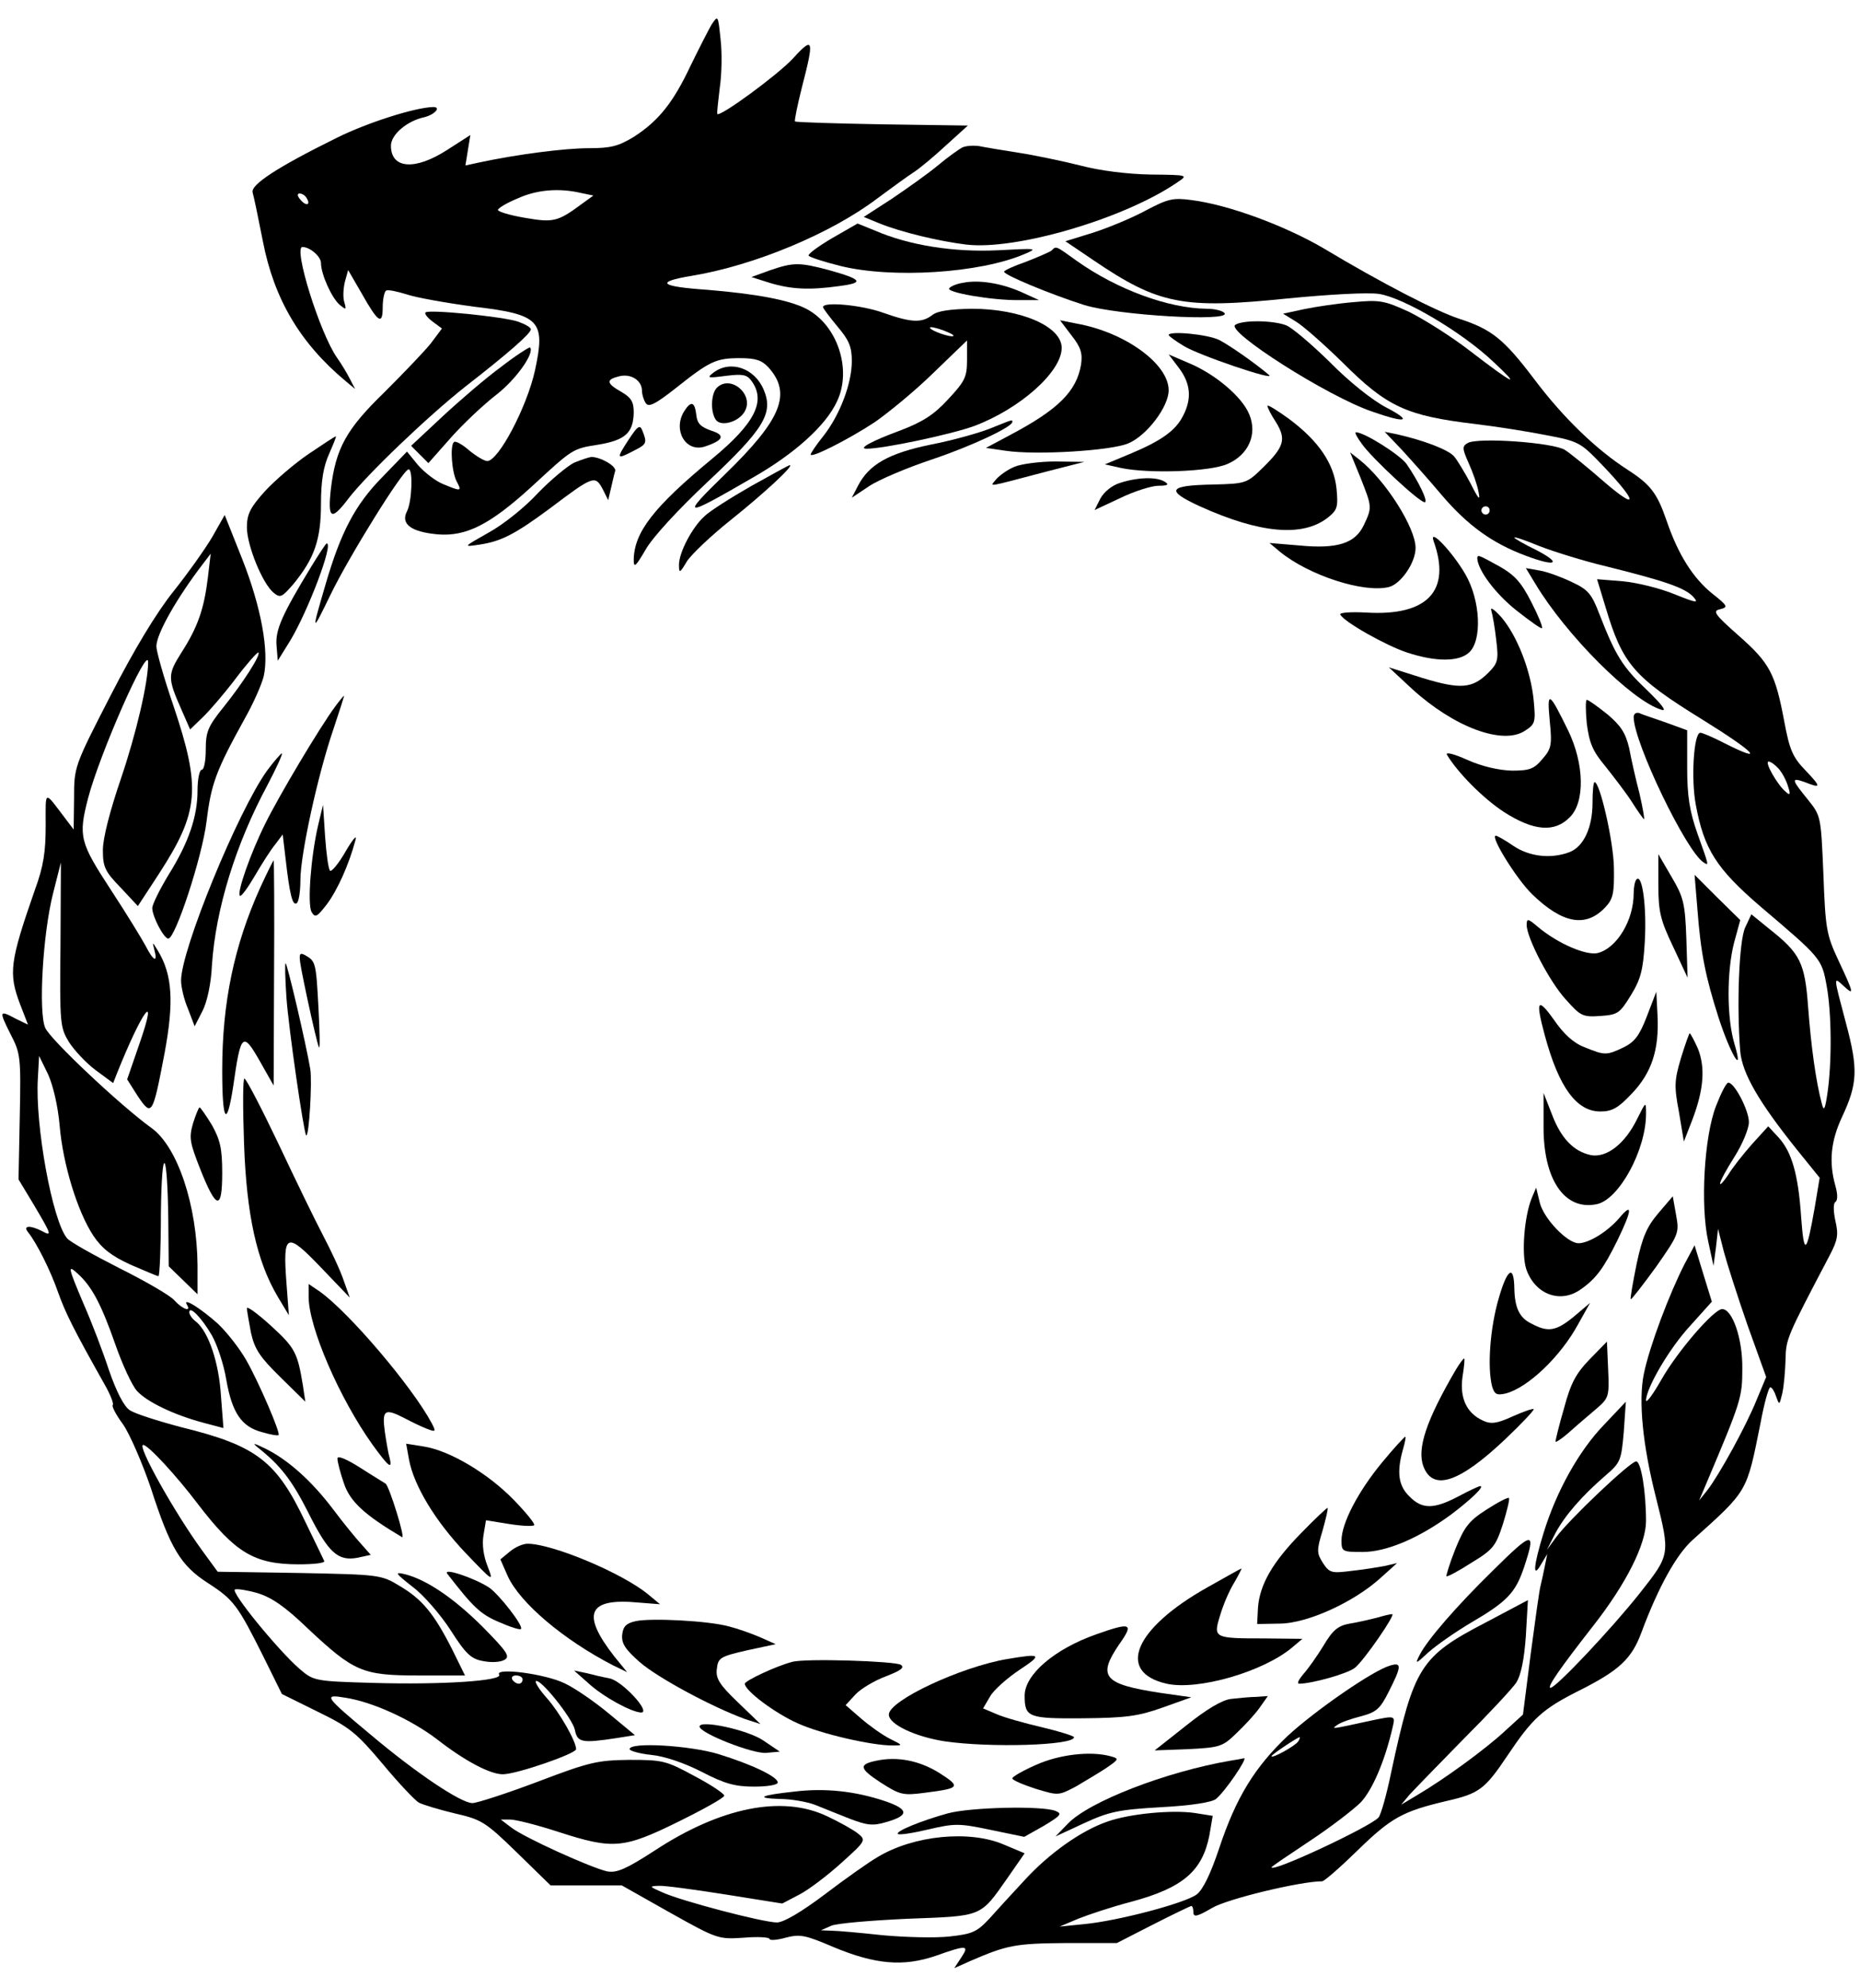 <?xml version="1.0" standalone="no"?>
<!DOCTYPE svg PUBLIC "-//W3C//DTD SVG 20010904//EN"
 "http://www.w3.org/TR/2001/REC-SVG-20010904/DTD/svg10.dtd">
<svg version="1.0" xmlns="http://www.w3.org/2000/svg"
 width="452pt" height="483pt" viewBox="0 0 452 483"
 preserveAspectRatio="xMidYMid meet">

<g transform="translate(0,483) scale(0.1,-0.1)"
fill="#000000" stroke="none">
<path d="M1729 4770 c-8 -14 -31 -59 -51 -100 -42 -89 -77 -133 -137 -172 -38
-23 -56 -28 -110 -28 -59 0 -175 -15 -268 -35 l-32 -7 6 37 6 37 -56 -36 c-79
-51 -137 -46 -137 10 0 27 39 60 80 69 26 6 43 25 23 25 -45 -1 -160 -38 -233
-74 -146 -72 -212 -115 -206 -134 3 -10 14 -63 25 -119 27 -139 90 -246 200
-338 l24 -20 -13 25 c-7 14 -21 37 -31 51 -42 60 -107 269 -84 269 18 0 45
-23 45 -39 0 -27 26 -85 46 -102 15 -12 16 -12 11 6 -4 11 -3 33 1 50 l8 29
33 -57 c40 -71 51 -78 51 -33 0 19 4 37 8 40 5 3 27 -2 50 -9 23 -8 97 -21
164 -30 161 -19 174 -34 148 -155 -20 -90 -89 -220 -116 -220 -7 0 -27 12 -44
26 -17 15 -34 24 -37 20 -10 -9 -5 -74 7 -96 13 -24 10 -24 -33 -6 -18 7 -45
28 -61 46 l-27 33 -60 -62 c-66 -67 -101 -134 -138 -261 -35 -119 -34 -120 12
-25 45 93 176 304 190 305 11 0 8 -79 -4 -102 -16 -31 10 -50 74 -56 70 -6
128 24 228 115 102 94 100 93 164 103 65 11 84 29 85 78 0 26 -6 36 -30 50
-37 21 -38 30 -5 38 28 7 55 -10 55 -35 0 -9 4 -22 9 -30 7 -11 22 -4 73 36
83 66 98 73 156 73 38 0 53 -5 69 -22 58 -64 32 -127 -105 -260 -109 -106
-103 -107 66 -9 102 58 179 127 206 186 37 77 1 186 -75 225 -41 21 -119 36
-240 46 -116 8 -128 19 -38 34 152 25 339 103 451 188 35 26 75 55 89 64 14 9
49 38 78 65 l53 48 -208 3 c-115 2 -210 5 -212 7 -2 2 6 40 17 84 30 116 28
124 -22 69 -36 -39 -176 -142 -184 -135 -1 2 2 30 6 63 5 33 6 86 2 119 -6 58
-6 59 -22 35z m-316 -409 l29 -6 -29 -21 c-58 -43 -69 -45 -138 -33 -36 6 -65
15 -65 19 0 4 21 17 48 28 46 21 100 26 155 13z m-668 -12 c11 -17 -1 -21 -15
-4 -8 9 -8 15 -2 15 6 0 14 -5 17 -11z"/>
<path d="M2339 4472 c-8 -4 -35 -23 -60 -44 -24 -20 -75 -56 -112 -81 l-68
-44 39 -16 c52 -21 144 -43 209 -51 121 -15 386 63 514 151 27 18 26 18 -65
19 -55 1 -122 9 -171 22 -44 11 -111 25 -150 31 -38 6 -81 13 -95 16 -14 2
-32 1 -41 -3z"/>
<path d="M2785 4319 c-33 -18 -91 -42 -128 -54 l-68 -21 68 -46 c159 -108 218
-119 472 -93 102 10 196 15 222 11 60 -9 202 -93 277 -164 70 -65 53 -58 -55
25 -45 35 -112 77 -148 95 -61 28 -72 30 -136 24 -37 -3 -91 -11 -120 -17
l-51 -11 31 -19 c17 -10 68 -55 113 -99 109 -109 156 -130 323 -150 50 -6 127
-18 172 -27 80 -15 84 -18 136 -72 86 -90 90 -114 7 -43 -40 35 -83 70 -97 79
-28 18 -210 31 -236 17 -14 -8 -14 -13 2 -49 10 -22 21 -53 24 -70 5 -23 0
-18 -19 20 -15 28 -33 58 -41 67 -15 16 -72 38 -138 53 l-30 6 41 -43 c22 -24
66 -73 97 -110 64 -75 124 -118 205 -148 74 -28 89 -19 25 14 -29 14 -53 28
-53 30 0 3 28 -7 62 -21 34 -13 107 -36 162 -49 141 -35 191 -52 211 -74 14
-16 8 -15 -47 7 -34 14 -91 28 -125 31 l-62 5 21 -69 c41 -137 68 -169 235
-272 129 -80 156 -109 53 -57 -27 14 -53 25 -58 25 -16 0 -23 -112 -11 -175
20 -108 50 -155 157 -247 147 -125 149 -126 161 -193 12 -65 13 -184 2 -260
-6 -41 -9 -46 -14 -25 -14 52 -26 139 -33 233 -8 109 -19 131 -95 191 l-43 35
-15 -32 c-15 -32 -21 -190 -12 -301 5 -54 45 -123 138 -239 l55 -68 -12 -72
c-20 -114 -26 -119 -33 -24 -7 105 -23 159 -55 194 l-25 27 -40 -44 c-22 -25
-48 -58 -58 -75 -11 -16 -19 -25 -19 -20 0 6 16 35 35 65 19 30 35 68 35 84 0
29 -35 96 -50 96 -5 0 -18 -26 -30 -57 -29 -75 -38 -242 -19 -328 l13 -60 6
45 5 45 14 -55 c8 -30 34 -111 58 -180 l45 -125 -23 -55 c-26 -65 -92 -184
-120 -220 l-20 -25 17 40 c85 201 88 210 88 280 1 73 -24 145 -49 145 -20 0
-109 -103 -148 -172 -20 -35 -36 -57 -37 -50 0 29 56 126 107 181 l53 59 -21
68 -21 69 -24 -45 c-37 -72 -85 -199 -99 -266 -14 -66 -3 -175 29 -301 35
-140 35 -139 -39 -233 -69 -87 -204 -230 -217 -230 -10 0 22 46 104 151 80
102 128 198 128 254 0 72 -12 145 -24 145 -14 0 -163 -141 -195 -185 l-22 -30
21 41 c24 44 64 90 123 141 35 30 37 36 43 105 l5 73 -53 -56 c-61 -63 -116
-162 -147 -263 -25 -81 -27 -113 -6 -76 l15 25 -6 -30 c-3 -16 -8 -37 -10 -46
-3 -9 -13 -83 -24 -165 l-19 -149 -46 -42 c-48 -44 -144 -114 -210 -153 l-40
-24 20 24 c11 12 70 73 131 135 61 61 119 123 129 138 11 18 19 55 23 113 l5
87 -102 -54 c-160 -83 -175 -108 -230 -363 -11 -54 -25 -104 -31 -111 -19 -22
-260 -135 -260 -121 0 2 42 30 93 64 50 33 106 76 124 94 28 30 58 99 77 181
7 30 8 30 -54 17 -96 -21 -96 -21 -80 -10 8 6 34 15 58 21 37 10 46 18 67 60
31 61 32 72 3 63 -42 -12 -183 -110 -249 -171 -80 -76 -125 -149 -166 -272
-21 -63 -40 -102 -55 -113 -28 -21 -190 -64 -273 -72 l-60 -6 45 19 c25 10 82
29 128 41 127 34 174 75 191 162 l8 47 -44 7 c-56 8 -159 -2 -212 -21 -64 -22
-141 -77 -200 -141 -30 -32 -69 -75 -87 -95 -30 -32 -41 -37 -96 -43 -35 -4
-108 -2 -163 3 -55 6 -111 11 -125 11 l-25 1 25 11 c14 6 98 13 186 17 183 7
175 3 243 100 l41 59 -50 21 c-83 36 -219 23 -307 -30 -21 -12 -79 -53 -129
-91 -57 -43 -100 -68 -116 -68 -33 0 -232 52 -278 73 -32 14 -33 15 -10 16 14
1 87 -9 163 -21 l138 -22 42 22 c23 12 69 47 102 77 59 53 60 55 40 71 -11 9
-45 28 -75 42 -109 52 -259 22 -420 -84 -68 -44 -91 -54 -114 -50 -38 8 -204
83 -234 107 l-25 19 23 0 c13 0 65 -13 117 -30 133 -43 158 -41 292 25 61 30
111 58 111 63 0 5 -33 27 -73 48 -68 37 -77 39 -157 39 -78 -1 -97 -5 -223
-53 -77 -29 -148 -52 -159 -52 -28 0 -138 74 -247 166 -113 94 -116 99 -62 90
66 -10 160 -53 223 -101 68 -53 129 -85 160 -85 33 0 178 50 178 61 0 19 -40
89 -71 124 -18 20 -29 38 -27 41 10 9 89 -90 95 -118 6 -31 17 -33 102 -20
l44 7 -64 53 c-35 29 -83 62 -107 73 -47 23 -170 39 -159 21 10 -15 -139 -25
-308 -20 -141 4 -143 5 -177 34 -51 44 -169 188 -157 193 6 2 31 -2 55 -9 33
-10 66 -32 120 -84 114 -107 134 -116 271 -116 l113 0 -31 63 c-44 87 -73 122
-127 154 -46 28 -50 28 -245 32 l-198 3 -38 52 c-67 92 -159 256 -143 256 12
0 82 -76 134 -145 90 -117 136 -145 244 -145 36 0 64 3 62 8 -2 4 -22 46 -45
93 -71 150 -119 187 -302 232 -57 15 -113 33 -125 41 -14 8 -33 45 -51 97 -15
46 -43 119 -62 162 -39 92 -39 96 -13 72 33 -30 56 -73 90 -170 17 -49 41
-101 53 -114 25 -27 90 -58 161 -77 l49 -13 -6 78 c-5 81 -30 155 -60 180 -10
7 -17 18 -17 23 0 18 30 -13 55 -56 13 -23 29 -71 35 -108 14 -80 37 -114 87
-127 20 -6 38 -9 40 -7 5 5 -47 126 -78 181 -17 30 -48 69 -69 89 -41 37 -87
66 -76 47 12 -19 -10 -12 -30 10 -10 12 -71 47 -135 79 -63 32 -120 64 -126
72 -36 43 -78 276 -71 388 l3 55 22 -45 c12 -27 24 -77 28 -125 8 -93 43 -208
82 -267 21 -31 44 -49 90 -70 35 -15 65 -28 68 -28 3 0 6 69 6 153 2 172 16
158 18 -19 l1 -110 35 -34 35 -34 0 70 c-1 145 -48 288 -112 334 -75 54 -246
215 -258 243 -17 38 -6 229 19 327 l19 75 -1 -200 c-2 -193 -1 -201 21 -237
13 -20 42 -51 65 -68 l42 -31 9 23 c62 155 102 208 55 73 l-30 -87 26 -41 c34
-50 36 -47 65 105 23 124 19 190 -16 248 -14 23 -14 23 -9 3 9 -33 -2 -28 -21
9 -9 17 -47 79 -85 137 -75 115 -79 129 -55 222 28 107 145 373 146 331 0 -50
-29 -174 -66 -283 -27 -79 -44 -145 -44 -174 0 -41 5 -52 43 -91 l42 -45 51
78 c98 151 103 208 35 410 -23 67 -41 131 -41 143 0 30 50 118 113 200 l19 25
-7 -59 c-9 -74 -24 -119 -64 -181 -34 -54 -34 -62 0 -139 l21 -48 30 29 c16
15 53 58 81 95 28 37 53 65 55 63 6 -6 -37 -73 -85 -133 -38 -47 -43 -60 -43
-103 0 -27 -4 -49 -10 -49 -5 0 -10 -22 -10 -50 0 -63 -21 -126 -71 -206 -21
-35 -39 -71 -39 -80 0 -20 28 -74 39 -74 17 0 82 197 93 285 11 91 23 123 92
248 21 37 42 84 47 105 13 60 -6 166 -52 283 l-43 108 -30 -53 c-17 -29 -59
-88 -94 -132 -41 -51 -95 -140 -153 -253 -89 -173 -89 -174 -89 -250 l-1 -76
-19 25 c-54 71 -49 73 -49 -16 0 -62 -5 -98 -26 -155 -61 -175 -65 -203 -36
-279 l19 -49 -29 14 c-41 22 -42 20 -14 -36 25 -48 26 -56 23 -202 l-3 -152
38 -63 c43 -73 44 -76 18 -62 -28 14 -46 13 -33 -3 21 -26 55 -94 73 -146 18
-50 36 -87 112 -222 15 -26 24 -49 21 -52 -3 -3 8 -24 25 -47 16 -23 46 -92
67 -153 48 -149 73 -190 140 -233 62 -40 72 -54 134 -178 l45 -91 87 -43 c78
-38 94 -51 158 -127 39 -47 79 -89 88 -94 10 -5 49 -17 87 -26 65 -15 74 -20
151 -95 l82 -80 86 0 87 0 117 -66 c116 -65 118 -65 180 -61 34 3 62 1 62 -3
0 -4 18 -3 39 3 35 9 47 7 117 -23 101 -42 169 -48 248 -21 76 27 82 26 62 -4
l-17 -26 38 17 c90 39 110 43 232 44 l125 0 88 45 c49 25 91 45 93 45 3 0 5
-7 5 -15 0 -13 9 -11 45 10 36 22 215 65 268 65 5 0 44 34 86 75 82 80 110 95
216 120 79 18 93 28 148 110 61 91 85 113 172 157 100 50 130 78 154 143 41
110 85 189 124 224 136 122 131 115 165 283 9 49 20 88 24 88 4 0 10 -10 14
-22 8 -22 8 -22 15 7 4 17 7 53 8 81 1 52 2 54 107 254 20 38 22 51 14 85 -5
24 -5 42 0 45 6 4 6 19 0 40 -16 57 -11 108 16 166 38 81 40 116 10 228 -31
117 -31 114 -6 91 26 -24 26 -20 -12 61 -30 64 -32 78 -37 211 -6 141 -6 141
-38 181 -40 49 -41 54 -7 42 40 -16 40 -12 2 28 -31 32 -39 49 -52 119 -22
117 -35 142 -111 209 -59 52 -64 60 -45 64 20 5 19 8 -19 38 -47 38 -83 95
-111 177 -23 67 -39 88 -95 124 -76 49 -156 126 -226 219 -75 99 -104 122
-184 148 -55 18 -189 87 -329 171 -94 55 -232 106 -321 117 -44 6 -57 3 -110
-25z m835 -729 c0 -5 -4 -10 -10 -10 -5 0 -10 5 -10 10 0 6 5 10 10 10 6 0 10
-4 10 -10z m702 -627 c9 -10 19 -29 23 -43 7 -21 5 -23 -6 -13 -20 17 -52 73
-41 73 5 0 16 -8 24 -17z m-3052 -2213 c0 -5 -4 -10 -9 -10 -6 0 -13 5 -16 10
-3 6 1 10 9 10 9 0 16 -4 16 -10z m1885 -150 c-7 -11 -65 -43 -65 -36 0 4 62
45 68 46 2 0 0 -5 -3 -10z"/>
<path d="M2023 4252 c-34 -20 -60 -39 -58 -43 3 -4 37 -15 77 -25 125 -31 339
-18 448 29 33 14 30 14 -66 9 -107 -5 -215 12 -298 48 l-42 17 -61 -35z"/>
<path d="M2555 4221 c-6 -4 -34 -16 -62 -27 -29 -10 -53 -21 -53 -24 0 -8 113
-55 195 -81 81 -25 354 -41 341 -20 -4 6 -24 11 -44 11 -92 1 -216 46 -315
116 -53 38 -50 37 -62 25z"/>
<path d="M1870 4173 l-44 -16 44 -14 c53 -16 97 -18 169 -8 62 8 57 16 -25 39
-72 19 -86 19 -144 -1z"/>
<path d="M2340 4143 c-14 -2 -29 -8 -33 -13 -11 -10 105 -30 169 -29 l49 0
-44 20 c-48 21 -102 30 -141 22z"/>
<path d="M2000 4084 c0 -3 16 -24 35 -47 28 -33 35 -49 35 -84 0 -55 -29 -131
-69 -182 -17 -21 -31 -42 -31 -45 0 -10 91 36 155 78 32 22 97 75 142 119 l83
80 0 -47 c0 -42 -5 -52 -46 -96 -35 -38 -62 -55 -117 -76 -68 -25 -103 -44
-81 -44 42 0 206 35 261 55 112 42 213 132 213 190 0 52 -99 95 -219 95 -51
-1 -82 -5 -95 -15 -26 -20 -51 -19 -119 5 -52 19 -147 28 -147 14z m317 -70
c-5 -5 -57 13 -57 20 0 3 14 0 31 -6 16 -6 28 -12 26 -14z"/>
<path d="M1034 4071 c-3 -3 5 -13 17 -22 l23 -17 -27 -36 c-15 -19 -66 -72
-112 -118 -94 -91 -119 -137 -131 -236 -8 -73 1 -78 42 -24 45 59 195 202 285
273 103 80 159 129 159 139 0 5 -15 13 -32 19 -37 12 -216 30 -224 22z"/>
<path d="M2604 4015 c23 -29 27 -44 23 -71 -11 -64 -54 -108 -171 -170 l-60
-32 48 -7 c74 -11 256 0 298 18 45 19 98 89 98 129 0 64 -106 141 -224 162
l-40 8 28 -37z"/>
<path d="M3002 4041 c-25 -15 224 -174 333 -211 83 -29 99 -24 34 10 -33 17
-91 63 -137 110 -45 44 -93 85 -107 90 -32 12 -105 13 -123 1z"/>
<path d="M2840 4016 c0 -2 16 -14 36 -26 34 -22 226 -87 208 -71 -33 28 -94
71 -121 85 -28 14 -123 23 -123 12z"/>
<path d="M1218 3939 c-37 -27 -101 -82 -143 -121 l-76 -71 21 -21 21 -21 54
61 c30 34 80 81 111 105 48 37 94 102 82 115 -2 1 -34 -19 -70 -47z"/>
<path d="M2865 3936 c28 -37 32 -74 10 -116 -18 -36 -53 -61 -130 -93 l-60
-25 40 -9 c68 -14 216 -9 258 10 51 22 73 72 53 120 -17 43 -84 99 -147 125
l-49 21 25 -33z"/>
<path d="M1734 3925 c-17 -13 -15 -14 30 -8 41 5 51 3 62 -12 36 -49 9 -103
-95 -189 -143 -118 -190 -179 -191 -246 0 -21 5 -16 29 25 17 30 78 96 148
162 140 131 163 169 139 226 -22 53 -81 73 -122 42z"/>
<path d="M1742 3888 c-14 -14 -16 -57 -3 -77 12 -19 57 -6 71 20 23 41 -35 90
-68 57z"/>
<path d="M1662 3830 c-27 -45 4 -99 50 -85 46 15 52 28 16 39 -25 9 -34 17
-36 39 -4 32 -13 34 -30 7z"/>
<path d="M3080 3844 c0 -4 9 -22 21 -40 25 -41 20 -59 -32 -110 -39 -38 -41
-39 -121 -41 -109 -2 -117 -14 -32 -53 146 -66 249 -75 310 -28 24 19 26 26
22 70 -6 62 -44 117 -115 170 -29 21 -53 36 -53 32z"/>
<path d="M2406 3789 c-28 -11 -92 -29 -144 -39 -102 -21 -150 -48 -177 -100
l-15 -29 42 28 c24 16 93 45 153 65 98 33 195 79 195 91 0 6 3 7 -54 -16z"/>
<path d="M1527 3761 c-30 -46 -29 -48 13 -26 32 16 33 19 21 49 -6 15 -11 12
-34 -23z"/>
<path d="M3310 3751 c24 -34 139 -141 152 -141 10 0 -15 51 -44 93 -17 23
-103 77 -123 77 -4 0 3 -13 15 -29z"/>
<path d="M751 3728 c-34 -23 -82 -64 -107 -91 -36 -40 -44 -56 -44 -88 0 -44
38 -137 65 -159 16 -13 20 -11 47 20 52 63 68 109 68 196 0 56 6 91 20 122 10
23 18 42 16 42 -2 0 -31 -19 -65 -42z"/>
<path d="M3306 3670 c28 -71 29 -72 8 -116 -21 -44 -64 -58 -157 -49 l-72 6
25 -21 c71 -58 204 -101 265 -86 29 7 65 59 65 95 0 49 -73 164 -136 214 l-23
18 25 -61z"/>
<path d="M1395 3706 c-16 -8 -56 -41 -88 -74 -31 -34 -85 -77 -120 -96 -62
-35 -62 -35 -22 -29 53 8 86 25 170 87 106 80 111 82 129 49 l14 -28 7 30 c4
17 8 35 10 41 3 12 -36 34 -58 34 -7 -1 -25 -7 -42 -14z"/>
<path d="M2465 3696 c-17 -7 -36 -21 -44 -30 -16 -20 -29 -21 124 19 l90 23
-70 1 c-38 0 -84 -6 -100 -13z"/>
<path d="M1825 3649 c-49 -28 -101 -61 -113 -73 -30 -27 -62 -88 -62 -118 0
-21 2 -21 19 8 10 16 58 62 107 101 80 64 155 133 143 133 -2 0 -44 -23 -94
-51z"/>
<path d="M2722 3657 c-20 -6 -39 -22 -48 -38 l-14 -28 62 29 c35 17 77 30 93
30 23 0 27 3 15 10 -19 12 -65 11 -108 -3z"/>
<path d="M3484 3515 c43 -120 -15 -182 -164 -173 -38 2 -66 0 -63 -5 11 -19
111 -75 162 -92 70 -23 126 -23 151 0 32 29 28 126 -9 190 -32 55 -90 116 -77
80z"/>
<path d="M756 3453 c-71 -117 -87 -153 -84 -191 l3 -37 31 50 c43 72 105 235
88 235 -2 0 -19 -26 -38 -57z"/>
<path d="M3590 3473 c2 -29 44 -85 94 -125 33 -26 61 -46 63 -44 3 2 -9 31
-26 64 -24 47 -40 65 -77 86 -51 28 -54 30 -54 19z"/>
<path d="M3731 3412 c75 -125 234 -284 306 -306 15 -5 3 11 -35 48 -59 56 -76
83 -116 186 -18 47 -27 58 -66 76 -25 12 -60 25 -78 28 l-34 6 23 -38z"/>
<path d="M3624 3347 c3 -10 9 -43 12 -72 6 -48 4 -56 -19 -79 -39 -39 -68 -41
-160 -13 l-82 26 57 -53 c101 -92 220 -137 274 -101 25 16 26 21 21 74 -7 72
-40 156 -78 201 -17 19 -28 27 -25 17z"/>
<path d="M814 3113 c-37 -50 -136 -216 -169 -283 -36 -72 -70 -169 -62 -176 3
-3 19 19 36 48 17 29 39 64 50 77 l18 24 7 -59 c10 -88 17 -115 27 -108 5 3 9
28 9 56 0 62 42 255 80 366 15 45 27 82 26 82 -1 0 -11 -12 -22 -27z"/>
<path d="M3766 3079 c6 -59 4 -68 -18 -93 -20 -24 -31 -28 -74 -28 -32 1 -72
10 -108 26 -31 14 -53 20 -50 13 27 -45 88 -106 138 -139 73 -47 124 -51 161
-13 37 37 35 129 -4 210 -47 96 -52 99 -45 24z"/>
<path d="M3856 3073 c6 -47 14 -67 44 -103 20 -25 50 -64 65 -87 15 -24 29
-43 30 -43 2 0 -3 28 -11 63 -9 34 -20 83 -25 110 -9 37 -20 54 -53 82 -24 19
-46 35 -50 35 -3 0 -3 -26 0 -57z"/>
<path d="M3970 3088 c0 -61 128 -327 170 -353 13 -8 14 -11 -15 70 -19 54 -25
90 -25 161 l0 90 -52 19 c-29 10 -59 20 -65 23 -7 2 -13 -2 -13 -10z"/>
<path d="M649 2958 c-70 -97 -209 -435 -209 -510 0 -15 7 -46 17 -69 l16 -42
19 37 c11 21 21 66 23 111 9 137 58 295 135 438 22 42 38 77 35 77 -2 0 -19
-19 -36 -42z"/>
<path d="M3870 2880 c0 -61 -22 -107 -56 -120 -45 -17 -97 -11 -136 15 -20 14
-40 25 -43 25 -15 0 50 -105 88 -142 74 -72 131 -82 178 -32 19 20 22 34 21
96 -1 64 -34 208 -47 208 -3 0 -5 -23 -5 -50z"/>
<path d="M773 2825 c-18 -78 -26 -191 -16 -210 9 -15 13 -13 37 18 25 33 54
96 70 157 4 14 -7 1 -24 -28 -17 -30 -35 -51 -38 -47 -4 4 -9 41 -12 83 l-5
77 -12 -50z"/>
<path d="M4030 2680 c0 -65 5 -85 36 -150 l35 -75 -3 95 c-3 86 -7 101 -36
150 l-32 55 0 -75z"/>
<path d="M632 2673 c-63 -140 -92 -278 -92 -443 0 -126 11 -142 27 -37 18 127
23 132 64 60 l34 -60 1 273 c1 151 0 274 -1 274 -1 0 -16 -30 -33 -67z"/>
<path d="M3977 2694 c-4 -4 -7 -19 -7 -34 0 -66 -41 -133 -87 -145 -28 -7 -97
23 -144 62 -26 22 -29 23 -29 6 0 -31 56 -139 96 -182 35 -39 40 -42 83 -39
42 3 47 6 74 50 24 39 30 61 34 130 5 84 -6 166 -20 152z"/>
<path d="M4125 2620 c8 -106 20 -164 51 -261 29 -90 63 -146 39 -65 -19 63
-19 176 -1 246 l15 55 -56 55 -55 55 7 -85z"/>
<path d="M746 2408 c13 -61 26 -116 29 -122 3 -6 2 36 -1 94 -6 114 -7 115
-33 130 -18 9 -17 3 5 -102z"/>
<path d="M696 2408 c5 -74 42 -329 48 -336 7 -6 15 132 10 161 -10 60 -56 257
-60 257 -2 0 -1 -37 2 -82z"/>
<path d="M4002 2361 c-18 -47 -30 -62 -56 -75 -42 -20 -46 -20 -95 0 -27 10
-51 32 -75 67 -40 56 -45 47 -22 -38 34 -126 77 -185 135 -185 28 0 43 8 76
43 49 51 67 107 63 190 l-3 58 -23 -60z"/>
<path d="M4085 2260 c-16 -54 -17 -68 -5 -131 l12 -72 21 54 c28 74 31 127 13
172 -9 20 -18 37 -20 37 -1 0 -11 -27 -21 -60z"/>
<path d="M593 2053 c6 -174 31 -287 82 -373 l27 -45 -6 80 c-9 120 0 124 84
36 l70 -73 -15 42 c-8 24 -31 73 -50 109 -19 36 -68 137 -109 224 -41 86 -78
157 -82 157 -4 0 -4 -71 -1 -157z"/>
<path d="M3751 2095 c-1 -130 51 -207 130 -190 54 12 119 132 119 219 0 31 0
31 -21 -11 -30 -62 -75 -96 -113 -89 -42 9 -73 41 -95 100 l-20 51 0 -80z"/>
<path d="M469 2101 c-10 -35 -8 -46 18 -112 39 -98 53 -100 53 -8 0 59 -5 80
-25 116 -14 23 -28 43 -30 43 -2 0 -9 -17 -16 -39z"/>
<path d="M3722 1919 c-18 -45 -25 -135 -13 -172 21 -61 82 -84 131 -50 38 26
57 52 90 119 37 76 38 95 4 54 -28 -32 -73 -60 -98 -60 -27 0 -84 59 -94 98
l-9 37 -11 -26z"/>
<path d="M4030 1883 c-28 -33 -39 -58 -53 -124 -9 -45 -16 -84 -14 -85 1 -2
29 34 61 78 56 80 57 83 49 127 l-8 45 -35 -41z"/>
<path d="M3642 1676 c-21 -72 -28 -167 -16 -214 6 -19 11 -22 33 -17 54 14
134 90 177 170 l28 50 -39 -33 c-44 -36 -63 -39 -104 -17 -29 14 -40 39 -41
85 -1 59 -17 49 -38 -24z"/>
<path d="M750 1680 c0 -74 75 -247 155 -359 39 -54 49 -62 42 -33 -3 9 -8 38
-12 65 -7 53 0 57 50 31 17 -9 40 -20 53 -25 21 -8 22 -7 11 14 -47 88 -199
267 -271 319 l-28 19 0 -31z"/>
<path d="M600 1652 c0 -6 5 -33 10 -60 9 -40 22 -59 72 -108 l60 -59 -6 40
c-13 79 -19 91 -77 144 -33 30 -59 49 -59 43z"/>
<path d="M3863 1528 c-33 -34 -46 -58 -62 -118 -12 -41 -21 -78 -21 -82 0 -3
17 8 38 27 20 18 50 43 65 56 26 23 28 28 25 92 l-3 68 -42 -43z"/>
<path d="M3538 1503 c-72 -123 -95 -192 -79 -235 23 -61 87 -40 199 66 40 38
71 71 69 73 -2 2 -25 -6 -52 -18 -37 -17 -52 -19 -71 -10 -40 18 -57 55 -50
106 4 25 6 45 4 45 -2 0 -11 -12 -20 -27z"/>
<path d="M3359 1278 c-58 -70 -99 -148 -99 -190 0 -27 2 -28 51 -28 58 0 136
33 214 90 48 36 84 70 72 70 -3 0 -27 -11 -53 -25 -59 -31 -88 -32 -119 0 -27
26 -31 59 -16 113 5 17 8 32 6 32 -2 0 -28 -28 -56 -62z"/>
<path d="M625 1315 c56 -44 84 -80 124 -159 49 -98 72 -119 120 -110 l32 7
-23 26 c-13 14 -44 52 -68 84 -52 69 -110 121 -165 148 -27 13 -33 15 -20 4z"/>
<path d="M994 1284 c12 -63 63 -148 137 -226 68 -71 69 -72 54 -33 -10 25 -14
53 -10 76 l6 36 56 -9 c31 -5 58 -6 61 -3 3 3 -19 30 -49 61 -63 65 -156 120
-218 130 l-44 7 7 -39z"/>
<path d="M820 1287 c0 -8 7 -35 16 -61 15 -44 50 -76 141 -130 9 -5 -31 124
-40 130 -1 1 -28 17 -59 37 -36 23 -58 32 -58 24z"/>
<path d="M3614 1164 c-44 -28 -55 -42 -77 -96 -14 -35 -23 -65 -22 -67 2 -2
30 13 61 33 53 32 59 41 76 93 10 32 17 61 15 64 -1 3 -25 -9 -53 -27z"/>
<path d="M3163 1107 c-70 -71 -102 -126 -106 -183 l-2 -39 56 1 c67 1 179 52
244 111 l40 36 -30 -7 c-16 -3 -53 -9 -81 -12 -48 -6 -53 -5 -69 19 -15 24
-16 30 -1 79 8 29 14 53 12 55 -1 1 -30 -26 -63 -60z"/>
<path d="M3628 1015 c-88 -86 -160 -169 -178 -205 -12 -23 -10 -23 21 6 19 17
66 50 105 73 87 51 107 72 128 135 29 88 22 88 -76 -9z"/>
<path d="M1239 1061 l-23 -19 18 -41 c30 -65 135 -154 255 -216 l35 -17 -31
38 c-82 105 -64 143 60 131 l51 -4 -29 24 c-63 52 -233 123 -293 123 -11 0
-30 -8 -43 -19z"/>
<path d="M1087 1007 c62 -80 80 -98 125 -117 27 -12 52 -20 54 -17 7 7 -54 85
-78 101 -36 23 -113 49 -101 33z"/>
<path d="M2934 974 c-178 -100 -222 -206 -99 -234 76 -17 235 29 305 88 l25
21 -92 1 c-124 0 -125 1 -108 56 7 24 22 60 34 79 11 19 19 35 18 35 -1 0 -39
-21 -83 -46z"/>
<path d="M1003 975 c27 -20 68 -68 92 -105 37 -58 50 -70 79 -75 19 -4 42 -3
52 3 14 8 7 19 -52 79 -71 71 -138 116 -190 129 -26 6 -24 3 19 -31z"/>
<path d="M3345 900 c-16 -4 -46 -11 -65 -14 -28 -5 -41 -15 -64 -54 -16 -26
-38 -57 -49 -69 -11 -13 -16 -23 -10 -23 31 0 120 25 136 39 23 19 100 131 90
130 -5 0 -21 -4 -38 -9z"/>
<path d="M1545 892 c-23 -5 -31 -13 -33 -33 -2 -21 7 -35 42 -66 43 -38 177
-110 257 -139 l37 -12 -55 53 c-45 43 -54 58 -51 81 3 27 8 30 73 45 l70 15
-38 17 c-21 9 -55 21 -75 26 -50 14 -190 21 -227 13z"/>
<path d="M2664 860 c-102 -36 -174 -98 -174 -149 0 -53 9 -56 142 -55 104 1
134 5 193 26 l70 25 -77 11 c-136 21 -152 39 -98 118 36 51 29 54 -56 24z"/>
<path d="M2448 800 c-113 -19 -288 -101 -288 -135 0 -24 65 -54 136 -65 110
-16 314 -10 314 10 0 3 -35 14 -77 24 -43 10 -93 24 -111 32 l-33 14 17 29 c9
16 42 45 72 65 56 37 53 40 -30 26z"/>
<path d="M1925 793 c-39 -10 -115 -46 -115 -53 0 -17 74 -72 128 -96 57 -26
180 -54 230 -54 27 0 27 0 -5 16 -18 9 -49 31 -70 49 l-38 33 24 26 c13 14 47
34 74 44 36 14 46 21 36 28 -16 9 -233 16 -264 7z"/>
<path d="M1430 741 c36 -33 104 -70 128 -71 25 0 -46 77 -77 83 -16 3 -42 9
-57 13 l-29 6 35 -31z"/>
<path d="M2991 703 c-22 -3 -59 -25 -109 -65 l-76 -60 81 3 c78 4 84 6 118 39
20 19 46 47 57 63 l19 27 -28 -2 c-15 0 -43 -3 -62 -5z"/>
<path d="M1700 636 c0 -16 130 -67 162 -64 l33 3 -40 27 c-38 26 -155 51 -155
34z"/>
<path d="M1530 581 c0 -4 24 -11 53 -14 31 -3 79 -19 122 -41 56 -29 81 -36
128 -36 31 0 57 4 57 10 0 14 -63 44 -144 69 -69 21 -216 30 -216 12z"/>
<path d="M2518 543 c-32 -14 -58 -29 -58 -33 0 -4 25 -15 56 -25 56 -17 56
-17 98 5 22 13 56 33 74 45 32 22 32 23 10 29 -49 13 -124 4 -180 -21z"/>
<path d="M2130 553 c-44 -9 -42 -19 10 -53 47 -30 54 -32 107 -25 86 11 89 14
36 48 -48 30 -102 41 -153 30z"/>
<path d="M2990 553 c-157 -27 -343 -99 -395 -153 l-30 -31 69 32 c61 28 83 33
187 39 75 4 124 12 134 20 22 18 78 100 68 99 -4 -1 -19 -4 -33 -6z"/>
<path d="M1931 478 c-84 -9 -97 -16 -36 -18 28 0 66 -7 85 -14 19 -8 58 -23
85 -34 42 -16 56 -18 89 -8 56 16 55 31 -4 51 -72 24 -145 32 -219 23z"/>
<path d="M2303 425 c-65 -18 -128 -44 -121 -50 3 -3 36 2 74 11 64 15 75 15
151 -1 l82 -17 48 27 c41 25 45 29 28 36 -33 13 -207 9 -262 -6z"/>
</g>
</svg>
